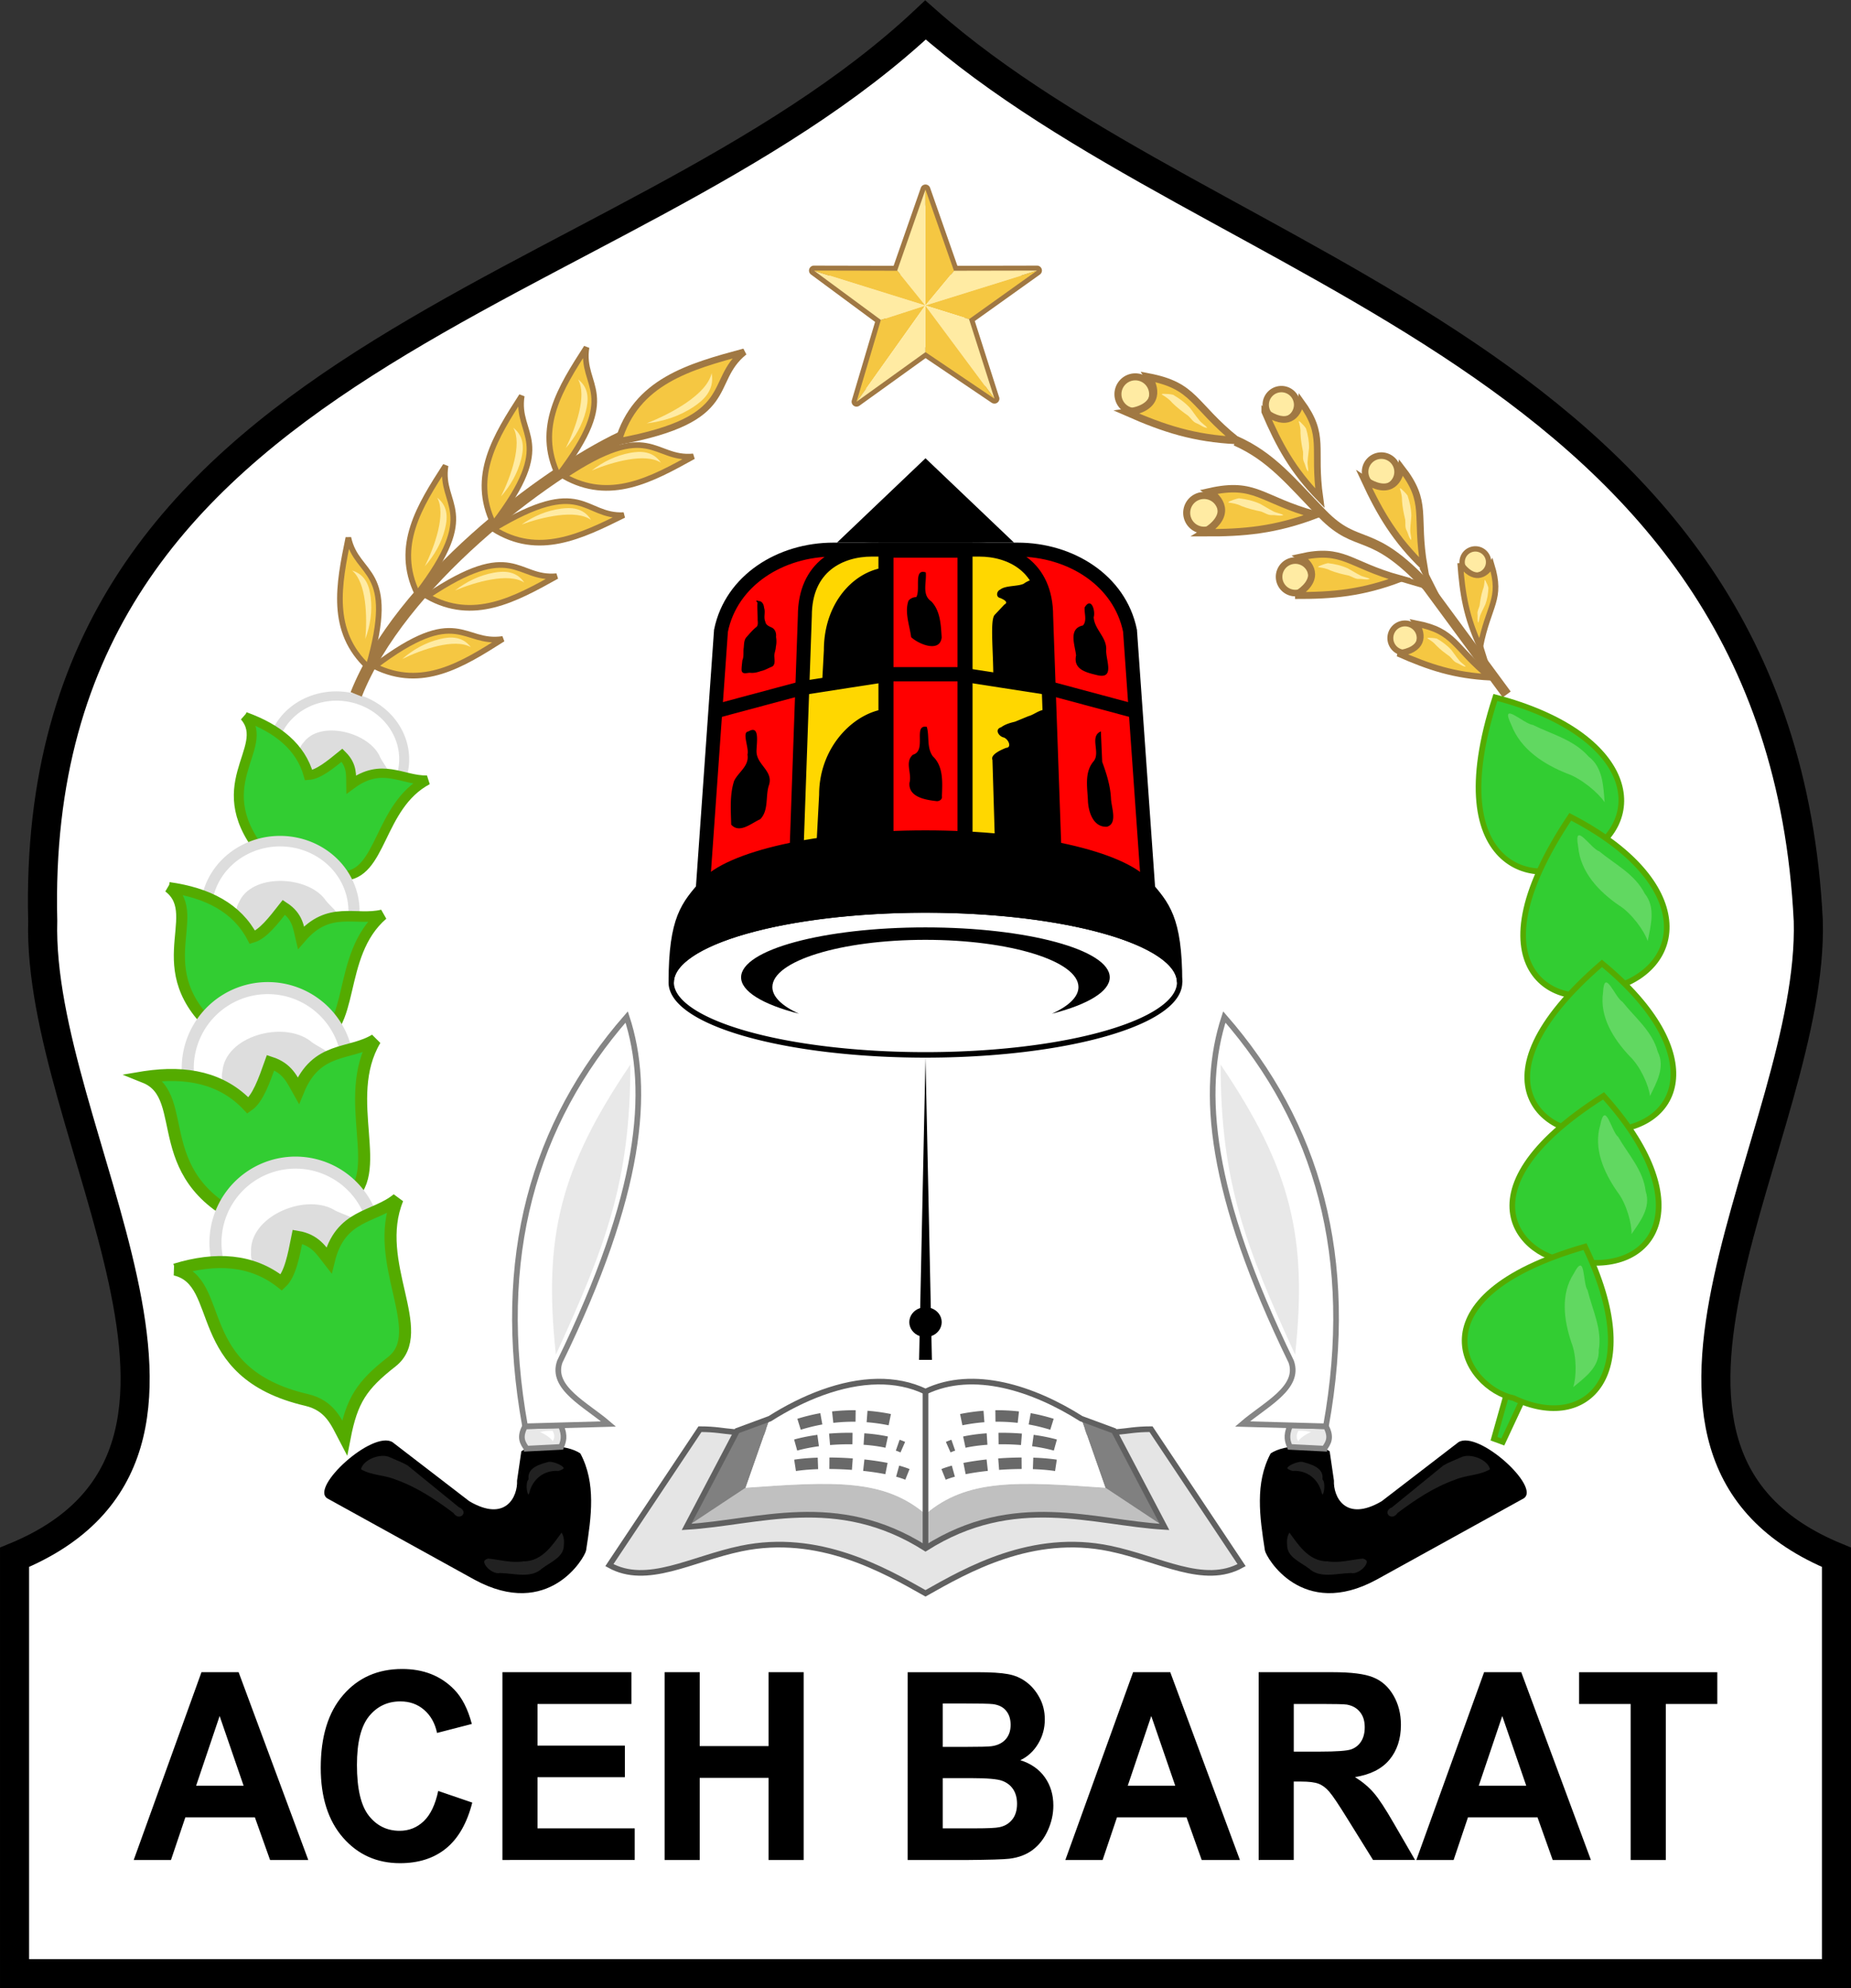 <?xml version="1.0" encoding="UTF-8" standalone="no"?>
<svg
   xmlns:dc="http://purl.org/dc/elements/1.1/"
   xmlns:cc="http://creativecommons.org/ns#"
   xmlns:rdf="http://www.w3.org/1999/02/22-rdf-syntax-ns#"
   xmlns:svg="http://www.w3.org/2000/svg"
   xmlns="http://www.w3.org/2000/svg"
   xmlns:sodipodi="http://sodipodi.sourceforge.net/DTD/sodipodi-0.dtd"
   xmlns:inkscape="http://www.inkscape.org/namespaces/inkscape"
   width="328.312"
   height="352.509"
   viewBox="0 0 86.866 93.268"
   version="1.1"
   id="svg374"
   sodipodi:docname="Seal of West Aceh Regency.svg"
   inkscape:version="1.0.1 (3bc2e813f5, 2020-09-07)">
  <rect x="0" y="0" width="86.866" height="93.268" fill="#333333" stroke="none"/>
  <sodipodi:namedview
     pagecolor="#ffffff"
     bordercolor="#666666"
     borderopacity="1"
     objecttolerance="10"
     gridtolerance="10"
     guidetolerance="10"
     inkscape:pageopacity="0"
     inkscape:pageshadow="2"
     inkscape:window-width="1366"
     inkscape:window-height="705"
     id="namedview376"
     showgrid="false"
     inkscape:zoom="0.63818932"
     inkscape:cx="75.422253"
     inkscape:cy="157.55547"
     inkscape:window-x="-8"
     inkscape:window-y="-8"
     inkscape:window-maximized="1"
     inkscape:current-layer="svg374" />
  <style
     id="style2"><![CDATA[.B{stroke-width:.265}.C{fill:#ffeba3}.D{fill:#f5c742}.E{opacity:.998}.F{stroke:#a07843}.G{fill:#fff}.H{stroke-width:.565}.I{fill:#64cb00}.J{stroke:#54ab00}.K{fill:#75ee00}.L{stroke-width:.251}.M{stroke:#000}.N{fill:none}.O{fill:#e8e8e8}.P{stroke:#ddd}.Q{fill:#018f50}.R{stroke:#005b31}.S{stroke-width:.655}.T{stroke-width:.249}]]></style>
  <path
     d="M 43.433,0.937 C 29.131,14.387 1.332,16.361 2.005,43.194 1.724,53.216 12.749,68.106 0.683,73.054 v 19.532 h 42.75 42.751 V 73.054 C 74.117,68.106 85.143,53.216 84.861,43.194 83.547,16.567 57.115,13.04 43.433,0.937 Z"
     stroke-width="1.365"
     class="G M"
     id="path4"
     sodipodi:nodetypes="ccccccccc" />
  <path
     d="M14.467 87.254h-1.793l-.713-2.001H8.698l-.674 2.001H6.275l3.18-8.81h1.743zm-3.035-3.485L10.307 80.5l-1.103 3.269zm9.133.246l1.598.547q-.368 1.442-1.225 2.145-.852.697-2.166.697-1.626 0-2.673-1.196-1.047-1.202-1.047-3.281 0-2.199 1.053-3.413 1.053-1.22 2.768-1.22 1.498 0 2.434.956.557.565.835 1.623l-1.632.421q-.145-.685-.607-1.082-.457-.397-1.114-.397-.908 0-1.476.703-.562.703-.562 2.278 0 1.671.557 2.38.557.709 1.448.709.657 0 1.13-.451.473-.451.679-1.418zm3.013 3.239v-8.81h6.053v1.49h-4.405v1.953h4.099v1.484h-4.099v2.398h4.561v1.484zm7.612 0v-8.81h1.648v3.467h3.23v-3.467h1.648v8.81h-1.648v-3.852h-3.23v3.852zm11.405-8.809h3.263q.969 0 1.442.09.479.084.852.361.379.276.629.739.251.457.251 1.028 0 .619-.312 1.136-.306.517-.835.775.746.234 1.147.799.401.565.401 1.328 0 .601-.262 1.172-.256.565-.707.907-.446.337-1.103.415-.412.048-1.988.06h-2.779zm1.648 1.466v2.037h1.08q.963 0 1.197-.03.423-.054.663-.312.245-.264.245-.691 0-.409-.212-.661-.206-.258-.618-.312-.245-.03-1.409-.03zm0 3.503v2.356h1.526q.891 0 1.13-.054.368-.072.596-.349.234-.282.234-.751 0-.397-.178-.673-.178-.276-.518-.403-.334-.126-1.459-.126zm13.945 3.84h-1.793l-.713-2.001h-3.263l-.674 2.001h-1.749l3.18-8.81h1.743zm-3.035-3.485L54.028 80.5l-1.103 3.269zm3.915 3.485v-8.81h3.469q1.309 0 1.899.24.596.234.952.841.356.607.356 1.388 0 .992-.54 1.641-.54.643-1.615.811.535.337.88.739.351.403.941 1.43l.997 1.719h-1.971l-1.192-1.917q-.635-1.028-.869-1.292-.234-.27-.496-.367-.262-.102-.83-.102h-.334v3.678zm1.648-5.084h1.22q1.186 0 1.481-.108.295-.108.462-.373.167-.264.167-.661 0-.445-.223-.715-.217-.276-.618-.349-.2-.03-1.203-.03h-1.286zm13.944 5.084h-1.793l-.713-2.001h-3.263l-.674 2.001h-1.749l3.18-8.81h1.743zm-3.035-3.485L70.5 80.5l-1.103 3.269zm4.901 3.485v-7.319h-2.422v-1.49h6.488v1.49h-2.417v7.319z"
     id="path6" />
  <g
     id="g1526">
    <path
       id="use8"
       d="m 15.362,70.292 c -0.826,-0.52 2.116,-3.209 3.057,-2.639 l 3.608,2.773 c 1.713,1.003 2.274,-0.232 2.238,-0.969 l 0.2,-1.37 c 0.44,-0.359 2.134,-0.363 2.773,0.1 0.74,1.392 0.513,2.966 0.267,4.544 -0.052,0.321 -1.744,3.275 -5.245,1.37 z" />
    <path
       id="use10"
       d="m 18.318,68.371 c -0.454,-0.232 -1.29,0.11 -1.375,0.556 0.483,0.289 1.115,0.263 1.643,0.49 0.987,0.35 1.862,0.935 2.695,1.56 0.279,0.426 0.758,-0.06 0.255,-0.271 l -2.407,-1.96 c -0.257,-0.153 -0.541,-0.25 -0.811,-0.375 z"
       style="fill:#212121" />
    <path
       id="use12"
       d="m 26.336,71.696 c -0.453,0.606 -0.92,1.428 -1.784,1.418 -0.562,0.087 -1.102,-0.086 -1.648,-0.133 -0.77,0.172 0.067,1.059 0.57,0.943 0.679,0.02 1.477,0.276 2.044,-0.238 0.423,-0.316 1.061,-0.558 1.074,-1.175 0.029,-0.285 -0.005,-0.632 -0.255,-0.815 z"
       style="fill:#212121;stroke:#000000;stroke-width:0.265" />
    <path
       id="use14"
       d="m 25.768,68.438 c -0.476,0.113 -1.143,0.309 -1.101,0.922 -0.204,0.279 -0.007,1.326 0.297,0.727 0.132,-0.611 0.635,-1.007 1.261,-0.949 0.866,-0.246 -0.023,-0.699 -0.458,-0.699 z"
       style="fill:#212121;stroke:#000000;stroke-width:0.265" />
    <path
       d="m 24.718,67.958 1.615,-0.082 c 0.1,-0.251 0.202,-0.496 -0.013,-1.008 l -1.679,0.042 c -0.286,0.53 -0.105,0.789 0.077,1.048 z"
       class="O"
       id="path20"
       style="stroke:#858585;stroke-width:0.265" />
    <path
       id="use22"
       d="m 24.641,66.91 c -1.427,-7.932 0.408,-14.208 4.769,-19.202 1.13,3.447 0.703,8.283 -3.14,16.17 -0.432,1.232 1.231,2.012 2.288,2.923 z"
       style="fill:#ffffff;stroke:#858585;stroke-width:0.265" />
    <path
       id="use26"
       d="m 25.326,67.164 c 0.264,0.131 0.463,0.24 0.617,0.444 0.116,-0.188 0.061,-0.362 -0.009,-0.488 -0.246,-0.009 -0.413,0.024 -0.579,0.053 -0.01,-0.002 -0.019,-0.005 -0.028,-0.01 z"
       style="fill:#ffffff" />
    <path
       d="M26.087 63.548c-.593-5.51.193-8.726 3.496-13.607.001 5.482-1.158 8.51-3.496 13.607z"
       class="O"
       id="path28" />
    <path
       id="use30"
       d="m 71.504,70.292 c 0.826,-0.52 -2.116,-3.209 -3.057,-2.639 l -3.608,2.773 c -1.713,1.003 -2.274,-0.232 -2.238,-0.969 l -0.2,-1.37 c -0.44,-0.359 -2.134,-0.363 -2.773,0.1 -0.74,1.392 -0.513,2.966 -0.267,4.544 0.052,0.321 1.744,3.275 5.245,1.37 z" />
    <path
       id="use32"
       d="m 68.548,68.371 c 0.454,-0.232 1.29,0.11 1.375,0.556 -0.483,0.289 -1.115,0.263 -1.643,0.49 -0.987,0.35 -1.862,0.935 -2.695,1.56 -0.279,0.426 -0.758,-0.06 -0.255,-0.271 l 2.407,-1.96 c 0.257,-0.153 0.541,-0.25 0.811,-0.375 z"
       style="fill:#212121" />
    <path
       id="use34"
       d="m 60.53,71.696 c 0.453,0.606 0.92,1.428 1.784,1.418 0.562,0.087 1.102,-0.086 1.648,-0.133 0.77,0.172 -0.067,1.059 -0.57,0.943 -0.679,0.02 -1.477,0.276 -2.044,-0.238 -0.423,-0.316 -1.061,-0.558 -1.074,-1.175 -0.029,-0.285 0.005,-0.632 0.255,-0.815 z"
       style="fill:#212121;stroke:#000000;stroke-width:0.265" />
    <path
       id="use36"
       d="m 61.098,68.438 c 0.476,0.113 1.143,0.309 1.101,0.922 0.204,0.279 0.007,1.326 -0.297,0.727 -0.132,-0.611 -0.635,-1.007 -1.261,-0.949 -0.866,-0.246 0.023,-0.699 0.458,-0.699 z"
       style="fill:#212121;stroke:#000000;stroke-width:0.265" />
    <path
       d="m 62.148,67.958 -1.615,-0.082 c -0.1,-0.251 -0.202,-0.496 0.013,-1.008 l 1.679,0.042 c 0.286,0.53 0.105,0.789 -0.077,1.048 z"
       class="O"
       id="path42"
       style="stroke:#858585;stroke-width:0.265" />
    <path
       id="use44"
       d="m 62.225,66.91 c 1.427,-7.932 -0.408,-14.208 -4.769,-19.202 -1.13,3.447 -0.703,8.283 3.14,16.17 0.432,1.232 -1.231,2.012 -2.288,2.923 z"
       style="fill:#ffffff;stroke:#858585;stroke-width:0.265" />
    <path
       id="use48"
       d="m 61.54,67.164 c -0.264,0.131 -0.463,0.24 -0.617,0.444 -0.116,-0.188 -0.061,-0.362 0.009,-0.488 0.246,-0.009 0.413,0.024 0.579,0.053 0.01,-0.002 0.019,-0.005 0.028,-0.01 z"
       style="fill:#ffffff" />
    <path
       d="m 60.779,63.548 c 0.593,-5.51 -0.193,-8.726 -3.496,-13.607 -0.001,5.482 1.158,8.51 3.496,13.607 z"
       class="O"
       id="path50" />
  </g>
  <path
     d="M43.433 49.612l-.249 11.749c-.306.098-.511.364-.511.662 0 .289.192.548.483.653l-.024 1.118h.301.301l-.024-1.118c.291-.105.483-.364.483-.653 0-.299-.205-.565-.511-.662l-.249-11.749z"
     id="path54" />
  <g
     id="g1416">
    <path
       d="M38.218 12.708l3.119 2.3-.001.005"
       class="C"
       id="path56" />
    <path
       d="M44.767 12.702L43.432 8.89l-.006.018-1.322 3.789-.002.006-3.903-.008.02.014 3.118 2.305-1.139 3.832.024-.016 3.205-2.305.006-.005 3.238 2.186-.002-.007-1.191-3.726h.001l3.185-2.274.006-.004-3.891.008z"
       class="G"
       id="path58" />
    <path
       fill="#a07843"
       d="M40.197 19.076c-.047 0-.094-.014-.134-.043-.081-.057-.116-.16-.088-.255l1.092-3.677-3.007-2.223c-.08-.059-.114-.164-.082-.259s.12-.159.22-.159h0l3.739.008 1.276-3.657c.032-.093.12-.155.218-.155h0c.098 0 .186.062.218.155l1.281 3.657 3.736-.008h0a.23.23 0 0 1 .22.16c.031.096-.004.2-.085.259l-3.055 2.181 1.132 3.542a.23.23 0 0 1 .023.1c0 .128-.104.231-.231.231-.021 0-.042-.003-.061-.008a.22.22 0 0 1-.071-.031L43.436 16.8l-3.104 2.232c-.039.029-.087.043-.134.043zm-1.294-6.15l2.571 1.901c.078.058.112.159.084.252l-.946 3.183 2.679-1.927c.079-.057.19-.063.271-.008l2.685 1.812-.99-3.097c-.03-.095.003-.199.084-.257l2.604-1.859-3.167.007h0c-.098 0-.194-.062-.227-.155L43.433 9.59l-1.11 3.182a.24.24 0 0 1-.22.161h0l-3.199-.007z"
       id="path60" />
    <path
       d="M43.426 8.907v5.424l1.351-1.63h-.009L43.432 8.89z"
       class="D"
       id="path62" />
    <g
       class="C"
       id="g68">
      <path
         d="M41.337 15.008l-.001.005 2.09-.677v-.004l-5.208-1.624z"
         id="path64" />
      <path
         d="M43.426 14.332V8.907l-1.322 3.789 1.318 1.635z"
         id="path66" />
    </g>
    <path
       d="M38.199 12.693l.02.014 5.204 1.623-1.318-1.635-.002.006z"
       class="D"
       id="path70" />
    <path
       d="M48.668 12.693l-3.891.008-1.347 1.626 5.233-1.63z"
       class="C"
       id="path72" />
    <path
       d="M43.426 14.332l2.052.64 3.185-2.274-5.233 1.63-.003.004z"
       class="D"
       id="path74" />
    <path
       d="M43.426 14.332v.004l3.242 4.362-1.191-3.726h.001z"
       class="C"
       id="path76" />
    <path
       d="M43.432 16.519l3.238 2.186-.002-.007-3.242-4.362v2.187zm-2.096-1.506l-1.139 3.832.024-.016 3.194-4.489z"
       class="D"
       id="path78" />
    <path
       d="M40.221 18.828l3.205-2.305v-2.187l-.01.003z"
       class="C"
       id="path80" />
  </g>
  <g
     id="g1556">
    <g
       class="M"
       id="g96">
      <g
         class="S"
         id="g86">
        <path
           d="M39.111 25.783c-2.47 0-4.79 1.43-5.276 3.806l-.852 12.074h10.45 10.45l-.852-12.074c-.486-2.376-2.805-3.806-5.276-3.806h-4.322z"
           fill="red"
           id="path82" />
        <path
           d="M40.905 25.783c-1.445 0-3.133.768-3.134 3.114l-.451 12.766h6.113 6.113l-.451-12.766c-.001-2.346-1.688-3.114-3.134-3.114h-2.528z"
           fill="gold"
           id="path84" />
      </g>
      <path
         d="M41.578 25.808h3.71v15.83h-3.71z"
         fill="red"
         stroke-width=".705"
         
         class="E"
         id="path88" />
      <g
         class="N S"
         id="g94">
        <path
           d="M33.568 33.372l4.084-1.095 4.184-.649h3.193"
           id="path90" />
        <path
           d="M53.297 33.372l-4.084-1.095-4.184-.649h-3.193"
           id="path92" />
      </g>
    </g>
    <g
       transform="matrix(1 0 0 1.038 63.955 -101.877)"
       id="g104">
      <path
         id="ellipse98"
         style="opacity:0.998;fill:#ffffff;stroke:#000000;stroke-width:0.249;paint-order:markers fill stroke"
         d="m -8.597,142.547 a 11.929,3.275 0 0 1 -11.929,3.275 11.929,3.275 0 0 1 -11.929,-3.275 11.929,3.275 0 0 1 11.929,-3.275 11.929,3.275 0 0 1 11.929,3.275 z"
         class="E G M T" />
      <path
         d="M-20.526 140.06c-4.777 0-8.65 1.011-8.65 2.258 0 .622.983 1.217 2.717 1.643-.813-.355-1.249-.774-1.249-1.203 0-1.18 3.216-2.136 7.182-2.136s7.182.956 7.182 2.136c0 .43-.435.849-1.249 1.204 1.735-.427 2.718-1.021 2.717-1.644 0-1.247-3.873-2.258-8.65-2.258z"
         
         class="E"
         id="path100" />
      <path
         d="M-20.526 135.799c-5.041 0-9.283.942-10.446 2.235-.883.981-1.483 1.589-1.483 4.513 0-1.809 5.341-3.275 11.929-3.275s11.929 1.466 11.929 3.275c0-2.925-.6-3.532-1.483-4.513-1.164-1.293-5.405-2.235-10.446-2.235z"
         
         class="E M T"
         id="path102" />
    </g>
    <path
       d="M43.433 21.498l-4.155 3.957h4.155 4.155zm-1.597 5.105v5.034l-3.26.496.088-1.633c0-2.371 1.601-3.898 3.171-3.898zm0 6.636v8.425h-3.628l.233-4.385c0-2.371 1.826-4.04 3.396-4.04zm-6.29-4.962c-.02.271.016.542.01.812.011.12.031.279-.092.349-.166.141-.306.31-.451.472-.099.136-.095.31-.109.468-.033.198.018.41-.066.599-.013.156-.04.311-.036.467.029.213.256.114.395.116.18.023.347-.021.516-.081.175-.033.325-.13.489-.194.188-.069.148-.295.14-.452-.025-.167.064-.321.067-.486a1.2 1.2 0 0 0 .009-.469c.022-.168-.035-.361-.198-.438-.127-.06-.284-.117-.304-.278-.095-.209.019-.44-.059-.653-.01-.154-.094-.321-.268-.314-.077-.05-.141-.016-.054.057.005.007.013.015.013.025zm-.424 6.037c-.325.02.043.782-.044 1.084.091.542-.426.815-.627 1.237-.212.656-.152 1.368-.136 2.049.393.443.961-.081 1.362-.253.4-.411.245-1.045.394-1.555.257-.669-.492-.958-.563-1.536-.048-.286.225-1.393-.386-1.026zm11.554-5.466l.459-.488c.227-.121-.071-.252-.193-.306-.218-.043-.177-.323-.003-.395.24-.201.83-.141 1.106-.277.171-.136.405-.175.559-.333l.49 1.848.119 3.38-2.598-.501c.001-1.241-.16-2.672.061-2.929zm2.572 4.391l.224 6.33h-2.779l-.118-3.92c-.114-.257.456-.495.647-.569.254-.006.131-.38-.11-.483-.233-.042-.456-.378-.131-.48.195-.142.424-.207.654-.262l.626-.258c.249-.067.443-.245.698-.295.1-.034.171-.139.287-.063zm-5.045 4.11c.022-.639.081-1.392-.426-1.87-.297-.409-.153-.931-.282-1.381-.667-.128.013 1.122-.649 1.305-.404.338-.039.879-.165 1.318-.058.683.776.805 1.28.862.128.007.273-.089.242-.235zm-1.204-9.337c.215-.338-.145-1.364.447-1.16.048.46-.199 1.053.26 1.359.428.45.449 1.109.486 1.691-.082.741-1.097.309-1.432-.013-.07-.538-.314-1.153-.13-1.696.066-.112.241-.186.369-.181zm7.826 1.328c-.714.149-.369.937-.326 1.409-.145.676.518.807 1.008.927.829.19.375-.745.406-1.187.035-.592-.551-.956-.587-1.533.093-.307-.119-.98-.425-.458-.024.265.122.619-.077.842zm.838 4.971c-.556.238.002.996-.343 1.404-.452.537-.28 1.264-.262 1.903.037.511.263 1.2.894 1.164.514-.15.194-.931.185-1.339-.031-.594-.212-1.158-.412-1.705l-.062-1.428z"
       id="path106" />
  </g>
  <g
     id="g1541">
    <path
       d="M42.795 66.265c-1.535-.008-3.385.299-5.433.803-3.307.307-3.009-.016-4.512-.024l-4.252 6.378c1.767.986 3.838-.292 6.189-.78 3.641-.755 6.703 1.007 8.646 2.103 1.943-1.096 5.005-2.858 8.646-2.103 2.352.488 4.422 1.766 6.189.78l-4.252-6.378c-1.504.008-1.205.331-4.512.024-2.34-.577-4.422-.895-6.071-.78l-.638-.023z"
       fill="#e5e5e5"
       stroke="#606060"
       class="B"
       id="path108" />
    <path
       d="M32.219 71.629l2.773-1.837c4.164-.298 6.486-.422 8.441 1.236v1.604c-4.174-2.649-7.864-1.198-11.214-1.002z"
       fill="silver"
       id="path110" />
    <path
       d="M32.219 71.629l2.372-4.51 1.537-.568-1.136 3.241z"
       fill="gray"
       id="path112" />
    <path
       d="M36.128 66.55c2.243-1.42 5.059-2.346 7.305-1.269v5.746c-1.955-1.659-4.277-1.534-8.441-1.236z"
       class="G"
       id="path114" />
    <path
       d="M54.647 71.629l-2.773-1.837c-4.164-.298-6.486-.422-8.441 1.236v1.604c4.174-2.649 7.864-1.198 11.214-1.002z"
       fill="silver"
       id="path116" />
    <path
       d="M54.647 71.629l-2.372-4.51-1.537-.568 1.136 3.241z"
       fill="gray"
       id="path118" />
    <path
       d="M50.738 66.55c-2.243-1.42-5.059-2.346-7.305-1.269v5.746c1.955-1.659 4.277-1.534 8.441-1.236z"
       class="G"
       id="path120" />
    <g
       stroke="#606060"
       class="B N"
       id="g126">
      <path
         d="M41.196 64.813c-1.712.019-3.526.761-5.067 1.738l-1.537.568-2.372 4.51c3.35-.195 7.04-1.647 11.214 1.003 4.174-2.649 7.864-1.198 11.214-1.003l-2.372-4.51-1.537-.568c-2.243-1.42-5.059-2.346-7.305-1.269-.702-.337-1.459-.477-2.238-.469z"
         id="path122" />
      <path
         d="M43.433 72.631v-7.35"
         id="path124" />
    </g>
    <g
       stroke="#696969"
       stroke-width=".539"
       stroke-dasharray="1.077, 0.539"
       class="N"
       id="g132">
      <path
         d="M37.499 66.814a8.55 8.55 0 0 1 4.273-.213m-4.432 1.188c1.482-.416 3.829-.431 5.028.099"
         class="E"
         id="path128" />
      <path
         d="M37.312 68.741c1.502-.228 4.096-.048 5.273.424m6.783-2.351a8.55 8.55 0 0 0-4.273-.213m4.432 1.188c-1.482-.416-3.829-.431-5.028.099m5.055.853c-1.502-.228-4.096-.048-5.273.424"
         class="E"
         id="path130" />
    </g>
  </g>
  <g
     id="g1401">
    <g
       transform="matrix(.537 1.052 -1.055 .53 188.762 2.107)"
       id="g138">
      <path
         id="use134"
         d="m -46.64,127.678 c 1.384,-4.73 -0.531,-4.201 -0.935,-6.08 -0.45,2.191 -0.891,4.381 0.935,6.08 z"
         style="fill:#f5c742;stroke:#a07843;stroke-width:0.265" />
      <path
         id="use136"
         d="m -47.4,123.14 c 0.676,0.558 0.714,2.185 0.621,3.208 0.228,-0.624 0.337,-1.29 0.249,-1.98 -0.054,-0.419 -0.194,-1.029 -0.87,-1.229 z"
         style="fill:#ffeba3" />
    </g>
    <g
       transform="matrix(.717 .402 -.416 .659 115.846 -46.417)"
       id="g224">
      <path
         id="circle216"
         style="opacity:0.998;fill:#ffffff;stroke:#dddddd;stroke-width:0.565;paint-order:markers fill stroke"
         d="m -45.945,154.701 a 3.756,3.756 0 0 1 -3.756,3.756 3.756,3.756 0 0 1 -3.756,-3.756 3.756,3.756 0 0 1 3.756,-3.756 3.756,3.756 0 0 1 3.756,3.756 z"
         class="E G H P" />
      <path
         id="use218"
         d="m -51.826,154.91 c -0.092,0.46 0.124,0.905 0.609,0.983 0.328,0.234 0.661,0.64 0.819,-0.019 0.23,-0.449 0.616,-0.991 1.191,-0.898 0.498,-0.105 0.909,0.224 1.289,0.477 0.548,0.075 0.78,-0.545 1.14,-0.836 0.627,-0.606 -0.625,-0.937 -0.967,-1.249 -1.311,-0.928 -3.988,-0.115 -4.081,1.543 z"
         style="fill:#dddddd" />
      <path
         id="use220"
         d="m -55.46,155.274 c 2.328,0.86 0.08,4.877 5.386,6.81 1.073,0.391 1.274,1.215 1.563,1.977 0.549,-1.705 1.081,-2.343 2.622,-3.274 1.948,-1.178 -0.396,-4.721 1.187,-7.55 -1.197,0.768 -2.741,0.357 -3.541,2.472 -0.299,-0.496 -0.524,-1.03 -1.336,-1.27 -0.277,0.85 -0.552,1.709 -1.002,2.038 -1.247,-1.254 -2.919,-1.551 -4.878,-1.203 z"
         style="fill:#32cd32;stroke:#54ab00;stroke-width:0.565" />
    </g>
    <g
       transform="matrix(.877 .277 -.293 .83 102.055 -71.889)"
       id="g234">
      <path
         id="circle226"
         style="opacity:0.998;fill:#ffffff;stroke:#dddddd;stroke-width:0.565;paint-order:markers fill stroke"
         d="m -45.945,154.701 a 3.756,3.756 0 0 1 -3.756,3.756 3.756,3.756 0 0 1 -3.756,-3.756 3.756,3.756 0 0 1 3.756,-3.756 3.756,3.756 0 0 1 3.756,3.756 z"
         class="E G H P" />
      <path
         id="use228"
         d="m -51.826,154.91 c -0.092,0.46 0.124,0.905 0.609,0.983 0.328,0.234 0.661,0.64 0.819,-0.019 0.23,-0.449 0.616,-0.991 1.191,-0.898 0.498,-0.105 0.909,0.224 1.289,0.477 0.548,0.075 0.78,-0.545 1.14,-0.836 0.627,-0.606 -0.625,-0.937 -0.967,-1.249 -1.311,-0.928 -3.988,-0.115 -4.081,1.543 z"
         style="fill:#dddddd" />
      <path
         id="use230"
         d="m -55.46,155.274 c 2.328,0.86 0.08,4.877 5.386,6.81 1.073,0.391 1.274,1.215 1.563,1.977 0.549,-1.705 1.081,-2.343 2.622,-3.274 1.948,-1.178 -0.396,-4.721 1.187,-7.55 -1.197,0.768 -2.741,0.357 -3.541,2.472 -0.299,-0.496 -0.524,-1.03 -1.336,-1.27 -0.277,0.85 -0.552,1.709 -1.002,2.038 -1.247,-1.254 -2.919,-1.551 -4.878,-1.203 z"
         style="fill:#32cd32;stroke:#54ab00;stroke-width:0.565" />
    </g>
    <g
       transform="matrix(1 .027 -.027 1 66.446 -103.249)"
       id="g244">
      <path
         id="circle236"
         style="opacity:0.998;fill:#ffffff;stroke:#dddddd;stroke-width:0.565;paint-order:markers fill stroke"
         d="m -45.945,154.701 a 3.756,3.756 0 0 1 -3.756,3.756 3.756,3.756 0 0 1 -3.756,-3.756 3.756,3.756 0 0 1 3.756,-3.756 3.756,3.756 0 0 1 3.756,3.756 z"
         class="E G H P" />
      <path
         id="use238"
         d="m -51.826,154.91 c -0.092,0.46 0.124,0.905 0.609,0.983 0.328,0.234 0.661,0.64 0.819,-0.019 0.23,-0.449 0.616,-0.991 1.191,-0.898 0.498,-0.105 0.909,0.224 1.289,0.477 0.548,0.075 0.78,-0.545 1.14,-0.836 0.627,-0.606 -0.625,-0.937 -0.967,-1.249 -1.311,-0.928 -3.988,-0.115 -4.081,1.543 z"
         style="fill:#dddddd" />
      <path
         id="use240"
         d="m -55.46,155.274 c 2.328,0.86 0.08,4.877 5.386,6.81 1.073,0.391 1.274,1.215 1.563,1.977 0.549,-1.705 1.081,-2.343 2.622,-3.274 1.948,-1.178 -0.396,-4.721 1.187,-7.55 -1.197,0.768 -2.741,0.357 -3.541,2.472 -0.299,-0.496 -0.524,-1.03 -1.336,-1.27 -0.277,0.85 -0.552,1.709 -1.002,2.038 -1.247,-1.254 -2.919,-1.551 -4.878,-1.203 z"
         style="fill:#32cd32;stroke:#54ab00;stroke-width:0.565" />
    </g>
    <g
       transform="matrix(.993 -.12 .12 .993 44.657 -101.286)"
       id="g254">
      <path
         id="circle246"
         style="opacity:0.998;fill:#ffffff;stroke:#dddddd;stroke-width:0.565;paint-order:markers fill stroke"
         d="m -45.945,154.701 a 3.756,3.756 0 0 1 -3.756,3.756 3.756,3.756 0 0 1 -3.756,-3.756 3.756,3.756 0 0 1 3.756,-3.756 3.756,3.756 0 0 1 3.756,3.756 z"
         class="E G H P" />
      <path
         id="use248"
         d="m -51.826,154.91 c -0.092,0.46 0.124,0.905 0.609,0.983 0.328,0.234 0.661,0.64 0.819,-0.019 0.23,-0.449 0.616,-0.991 1.191,-0.898 0.498,-0.105 0.909,0.224 1.289,0.477 0.548,0.075 0.78,-0.545 1.14,-0.836 0.627,-0.606 -0.625,-0.937 -0.967,-1.249 -1.311,-0.928 -3.988,-0.115 -4.081,1.543 z"
         style="fill:#dddddd" />
      <path
         id="use250"
         d="m -55.46,155.274 c 2.328,0.86 0.08,4.877 5.386,6.81 1.073,0.391 1.274,1.215 1.563,1.977 0.549,-1.705 1.081,-2.343 2.622,-3.274 1.948,-1.178 -0.396,-4.721 1.187,-7.55 -1.197,0.768 -2.741,0.357 -3.541,2.472 -0.299,-0.496 -0.524,-1.03 -1.336,-1.27 -0.277,0.85 -0.552,1.709 -1.002,2.038 -1.247,-1.254 -2.919,-1.551 -4.878,-1.203 z"
         style="fill:#32cd32;stroke:#54ab00;stroke-width:0.565" />
    </g>
    <g
       class="F"
       id="g260">
      <path
         d="M16.716 32.574c2.061-5.206 8.732-10.3 12.461-12.061"
         class="H N"
         id="path256" />
      <path
         id="use258"
         d="m 17.284,31.304 c 1.384,-4.73 -0.531,-4.201 -0.935,-6.08 -0.45,2.191 -0.891,4.381 0.935,6.08 z"
         style="fill:#f5c742;stroke-width:0.265" />
    </g>
    <path
       id="use262"
       d="m 16.524,26.766 c 0.676,0.558 0.714,2.185 0.621,3.208 0.228,-0.624 0.337,-1.29 0.249,-1.98 -0.054,-0.419 -0.194,-1.029 -0.87,-1.229 z"
       style="fill:#ffeba3" />
    <g
       transform="matrix(-.355 -.935 -.935 .355 120.403 -57.676)"
       id="g268">
      <path
         id="use264"
         d="m -46.64,127.678 c 1.384,-4.73 -0.531,-4.201 -0.935,-6.08 -0.45,2.191 -0.891,4.381 0.935,6.08 z"
         style="fill:#f5c742;stroke:#a07843;stroke-width:0.265" />
      <path
         id="use266"
         d="m -47.4,123.14 c 0.676,0.558 0.714,2.185 0.621,3.208 0.228,-0.624 0.337,-1.29 0.249,-1.98 -0.054,-0.419 -0.194,-1.029 -0.87,-1.229 z"
         style="fill:#ffeba3" />
    </g>
    <g
       transform="matrix(.933 .361 -.361 .933 109.194 -74.433)"
       id="g274">
      <path
         id="use270"
         d="m -46.64,127.678 c 1.384,-4.73 -0.531,-4.201 -0.935,-6.08 -0.45,2.191 -0.891,4.381 0.935,6.08 z"
         style="fill:#f5c742;stroke:#a07843;stroke-width:0.265" />
      <path
         id="use272"
         d="m -47.4,123.14 c 0.676,0.558 0.714,2.185 0.621,3.208 0.228,-0.624 0.337,-1.29 0.249,-1.98 -0.054,-0.419 -0.194,-1.029 -0.87,-1.229 z"
         style="fill:#ffeba3" />
    </g>
    <g
       transform="matrix(-.301 -.954 -.954 .301 127.81 -54.958)"
       id="g280">
      <path
         id="use276"
         d="m -46.64,127.678 c 1.384,-4.73 -0.531,-4.201 -0.935,-6.08 -0.45,2.191 -0.891,4.381 0.935,6.08 z"
         style="fill:#f5c742;stroke:#a07843;stroke-width:0.265" />
      <path
         id="use278"
         d="m -47.4,123.14 c 0.676,0.558 0.714,2.185 0.621,3.208 0.228,-0.624 0.337,-1.29 0.249,-1.98 -0.054,-0.419 -0.194,-1.029 -0.87,-1.229 z"
         style="fill:#ffeba3" />
    </g>
    <g
       transform="matrix(-.255 -.967 -.967 .255 134.726 -52.847)"
       id="g286">
      <path
         id="use282"
         d="m -46.64,127.678 c 1.384,-4.73 -0.531,-4.201 -0.935,-6.08 -0.45,2.191 -0.891,4.381 0.935,6.08 z"
         style="fill:#f5c742;stroke:#a07843;stroke-width:0.265" />
      <path
         id="use284"
         d="m -47.4,123.14 c 0.676,0.558 0.714,2.185 0.621,3.208 0.228,-0.624 0.337,-1.29 0.249,-1.98 -0.054,-0.419 -0.194,-1.029 -0.87,-1.229 z"
         style="fill:#ffeba3" />
    </g>
    <g
       transform="matrix(-.299 -.954 -.954 .299 134.318 -60.333)"
       id="g292">
      <path
         id="use288"
         d="m -46.64,127.678 c 1.384,-4.73 -0.531,-4.201 -0.935,-6.08 -0.45,2.191 -0.891,4.381 0.935,6.08 z"
         style="fill:#f5c742;stroke:#a07843;stroke-width:0.265" />
      <path
         id="use290"
         d="m -47.4,123.14 c 0.676,0.558 0.714,2.185 0.621,3.208 0.228,-0.624 0.337,-1.29 0.249,-1.98 -0.054,-0.419 -0.194,-1.029 -0.87,-1.229 z"
         style="fill:#ffeba3" />
    </g>
    <g
       transform="matrix(.933 .361 -.361 .933 112.769 -77.707)"
       id="g298">
      <path
         id="use294"
         d="m -46.64,127.678 c 1.384,-4.73 -0.531,-4.201 -0.935,-6.08 -0.45,2.191 -0.891,4.381 0.935,6.08 z"
         style="fill:#f5c742;stroke:#a07843;stroke-width:0.265" />
      <path
         id="use296"
         d="m -47.4,123.14 c 0.676,0.558 0.714,2.185 0.621,3.208 0.228,-0.624 0.337,-1.29 0.249,-1.98 -0.054,-0.419 -0.194,-1.029 -0.87,-1.229 z"
         style="fill:#ffeba3" />
    </g>
    <g
       transform="matrix(.933 .361 -.361 .933 115.809 -79.979)"
       id="g304">
      <path
         id="use300"
         d="m -46.64,127.678 c 1.384,-4.73 -0.531,-4.201 -0.935,-6.08 -0.45,2.191 -0.891,4.381 0.935,6.08 z"
         style="fill:#f5c742;stroke:#a07843;stroke-width:0.265" />
      <path
         id="use302"
         d="m -47.4,123.14 c 0.676,0.558 0.714,2.185 0.621,3.208 0.228,-0.624 0.337,-1.29 0.249,-1.98 -0.054,-0.419 -0.194,-1.029 -0.87,-1.229 z"
         style="fill:#ffeba3" />
    </g>
  </g>
  <g
     id="g1481">
    <g
       transform="matrix(1.108 0 0 1.108 63.8 -109.935)"
       id="g148">
      <g
         class="F"
         id="g144">
        <path
           id="circle140"
           style="opacity:0.998;fill:#ffeba3;stroke-width:0.251;paint-order:markers fill stroke"
           d="m 2.549,126.235 a 0.621,0.621 0 0 1 -0.621,0.621 0.621,0.621 0 0 1 -0.621,-0.621 0.621,0.621 0 0 1 0.621,-0.621 0.621,0.621 0 0 1 0.621,0.621 z"
           class="C E L" />
        <path
           id="use142"
           d="m 1.633,126.884 c 1.335,0.592 2.397,0.937 3.922,1.016 -1.589,-1.289 -1.481,-1.957 -3.154,-2.28 0.326,0.503 0.298,1.13 -0.768,1.264 z"
           style="fill:#f5c742;stroke-width:0.265" />
      </g>
      <path
         id="use146"
         d="m 2.873,126.246 c 0.138,0.083 0.273,0.172 0.376,0.299 0.174,0.175 0.371,0.325 0.572,0.467 0.101,0.093 0.172,0.224 0.308,0.273 0.127,0.048 0.233,0.153 0.373,0.161 -0.065,-0.094 -0.223,-0.179 -0.3,-0.293 -0.11,-0.132 -0.202,-0.277 -0.308,-0.411 -0.175,-0.196 -0.39,-0.353 -0.615,-0.485 -0.116,-0.028 -0.242,-0.031 -0.362,-0.034 -0.016,0.004 -0.036,0.006 -0.043,0.023 z"
         style="fill:#ffeba3" />
    </g>
    <g
       transform="matrix(.468 .884 -.884 .468 179.927 -34.412)"
       id="g158">
      <g
         class="F"
         id="g154">
        <path
           id="circle150"
           style="opacity:0.998;fill:#ffeba3;stroke-width:0.251;paint-order:markers fill stroke"
           d="m 2.549,126.235 a 0.621,0.621 0 0 1 -0.621,0.621 0.621,0.621 0 0 1 -0.621,-0.621 0.621,0.621 0 0 1 0.621,-0.621 0.621,0.621 0 0 1 0.621,0.621 z"
           class="C E L" />
        <path
           id="use152"
           d="m 1.633,126.884 c 1.335,0.592 2.397,0.937 3.922,1.016 -1.589,-1.289 -1.481,-1.957 -3.154,-2.28 0.326,0.503 0.298,1.13 -0.768,1.264 z"
           style="fill:#f5c742;stroke-width:0.265" />
      </g>
      <path
         id="use156"
         d="m 2.873,126.246 c 0.138,0.083 0.273,0.172 0.376,0.299 0.174,0.175 0.371,0.325 0.572,0.467 0.101,0.093 0.172,0.224 0.308,0.273 0.127,0.048 0.233,0.153 0.373,0.161 -0.065,-0.094 -0.223,-0.179 -0.3,-0.293 -0.11,-0.132 -0.202,-0.277 -0.308,-0.411 -0.175,-0.196 -0.39,-0.353 -0.615,-0.485 -0.116,-0.028 -0.242,-0.031 -0.362,-0.034 -0.016,0.004 -0.036,0.006 -0.043,0.023 z"
         style="fill:#ffeba3" />
    </g>
    <g
       transform="matrix(.924 .808 -.808 .924 165.042 -96.063)"
       id="g168">
      <g
         class="F"
         id="g164">
        <path
           id="circle160"
           style="opacity:0.998;fill:#ffeba3;stroke-width:0.251;paint-order:markers fill stroke"
           d="m 2.549,126.235 a 0.621,0.621 0 0 1 -0.621,0.621 0.621,0.621 0 0 1 -0.621,-0.621 0.621,0.621 0 0 1 0.621,-0.621 0.621,0.621 0 0 1 0.621,0.621 z"
           class="C E L" />
        <path
           id="use162"
           d="m 1.633,126.884 c 1.335,0.592 2.397,0.937 3.922,1.016 -1.589,-1.289 -1.481,-1.957 -3.154,-2.28 0.326,0.503 0.298,1.13 -0.768,1.264 z"
           style="fill:#f5c742;stroke-width:0.265" />
      </g>
      <path
         id="use166"
         d="m 2.873,126.246 c 0.138,0.083 0.273,0.172 0.376,0.299 0.174,0.175 0.371,0.325 0.572,0.467 0.101,0.093 0.172,0.224 0.308,0.273 0.127,0.048 0.233,0.153 0.373,0.161 -0.065,-0.094 -0.223,-0.179 -0.3,-0.293 -0.11,-0.132 -0.202,-0.277 -0.308,-0.411 -0.175,-0.196 -0.39,-0.353 -0.615,-0.485 -0.116,-0.028 -0.242,-0.031 -0.362,-0.034 -0.016,0.004 -0.036,0.006 -0.043,0.023 z"
         style="fill:#ffeba3" />
    </g>
    <g
       transform="matrix(.868 .808 -.808 .868 160.46 -92.14)"
       id="g178">
      <g
         class="F"
         id="g174">
        <path
           id="circle170"
           style="opacity:0.998;fill:#ffeba3;stroke-width:0.251;paint-order:markers fill stroke"
           d="m 2.549,126.235 a 0.621,0.621 0 0 1 -0.621,0.621 0.621,0.621 0 0 1 -0.621,-0.621 0.621,0.621 0 0 1 0.621,-0.621 0.621,0.621 0 0 1 0.621,0.621 z"
           class="C E L" />
        <path
           id="use172"
           d="m 1.633,126.884 c 1.335,0.592 2.397,0.937 3.922,1.016 -1.589,-1.289 -1.481,-1.957 -3.154,-2.28 0.326,0.503 0.298,1.13 -0.768,1.264 z"
           style="fill:#f5c742;stroke-width:0.265" />
      </g>
      <path
         id="use176"
         d="m 2.873,126.246 c 0.138,0.083 0.273,0.172 0.376,0.299 0.174,0.175 0.371,0.325 0.572,0.467 0.101,0.093 0.172,0.224 0.308,0.273 0.127,0.048 0.233,0.153 0.373,0.161 -0.065,-0.094 -0.223,-0.179 -0.3,-0.293 -0.11,-0.132 -0.202,-0.277 -0.308,-0.411 -0.175,-0.196 -0.39,-0.353 -0.615,-0.485 -0.116,-0.028 -0.242,-0.031 -0.362,-0.034 -0.016,0.004 -0.036,0.006 -0.043,0.023 z"
         style="fill:#ffeba3" />
    </g>
    <g
       transform="matrix(1.126 -.492 .492 1.126 -3.489 -114.133)"
       id="g188">
      <g
         class="F"
         id="g184">
        <path
           id="circle180"
           style="opacity:0.998;fill:#ffeba3;stroke-width:0.251;paint-order:markers fill stroke"
           d="m 2.549,126.235 a 0.621,0.621 0 0 1 -0.621,0.621 0.621,0.621 0 0 1 -0.621,-0.621 0.621,0.621 0 0 1 0.621,-0.621 0.621,0.621 0 0 1 0.621,0.621 z"
           class="C E L" />
        <path
           id="use182"
           d="m 1.633,126.884 c 1.335,0.592 2.397,0.937 3.922,1.016 -1.589,-1.289 -1.481,-1.957 -3.154,-2.28 0.326,0.503 0.298,1.13 -0.768,1.264 z"
           style="fill:#f5c742;stroke-width:0.265" />
      </g>
      <path
         id="use186"
         d="m 2.873,126.246 c 0.138,0.083 0.273,0.172 0.376,0.299 0.174,0.175 0.371,0.325 0.572,0.467 0.101,0.093 0.172,0.224 0.308,0.273 0.127,0.048 0.233,0.153 0.373,0.161 -0.065,-0.094 -0.223,-0.179 -0.3,-0.293 -0.11,-0.132 -0.202,-0.277 -0.308,-0.411 -0.175,-0.196 -0.39,-0.353 -0.615,-0.485 -0.116,-0.028 -0.242,-0.031 -0.362,-0.034 -0.016,0.004 -0.036,0.006 -0.043,0.023 z"
         style="fill:#ffeba3" />
    </g>
    <g
       transform="matrix(1.201 -.525 .525 1.201 -12.084 -126.538)"
       id="g198">
      <g
         class="F"
         id="g194">
        <path
           id="circle190"
           style="opacity:0.998;fill:#ffeba3;stroke-width:0.251;paint-order:markers fill stroke"
           d="m 2.549,126.235 a 0.621,0.621 0 0 1 -0.621,0.621 0.621,0.621 0 0 1 -0.621,-0.621 0.621,0.621 0 0 1 0.621,-0.621 0.621,0.621 0 0 1 0.621,0.621 z"
           class="C E L" />
        <path
           id="use192"
           d="m 1.633,126.884 c 1.335,0.592 2.397,0.937 3.922,1.016 -1.589,-1.289 -1.481,-1.957 -3.154,-2.28 0.326,0.503 0.298,1.13 -0.768,1.264 z"
           style="fill:#f5c742;stroke-width:0.265" />
      </g>
      <path
         id="use196"
         d="m 2.873,126.246 c 0.138,0.083 0.273,0.172 0.376,0.299 0.174,0.175 0.371,0.325 0.572,0.467 0.101,0.093 0.172,0.224 0.308,0.273 0.127,0.048 0.233,0.153 0.373,0.161 -0.065,-0.094 -0.223,-0.179 -0.3,-0.293 -0.11,-0.132 -0.202,-0.277 -0.308,-0.411 -0.175,-0.196 -0.39,-0.353 -0.615,-0.485 -0.116,-0.028 -0.242,-0.031 -0.362,-0.034 -0.016,0.004 -0.036,0.006 -0.043,0.023 z"
         style="fill:#ffeba3" />
    </g>
    <g
       transform="matrix(1.311 -.003 .003 1.311 50.372 -146.996)"
       id="g208">
      <g
         class="F"
         id="g204">
        <path
           id="circle200"
           style="opacity:0.998;fill:#ffeba3;stroke-width:0.251;paint-order:markers fill stroke"
           d="m 2.549,126.235 a 0.621,0.621 0 0 1 -0.621,0.621 0.621,0.621 0 0 1 -0.621,-0.621 0.621,0.621 0 0 1 0.621,-0.621 0.621,0.621 0 0 1 0.621,0.621 z"
           class="C E L" />
        <path
           id="use202"
           d="m 1.633,126.884 c 1.335,0.592 2.397,0.937 3.922,1.016 -1.589,-1.289 -1.481,-1.957 -3.154,-2.28 0.326,0.503 0.298,1.13 -0.768,1.264 z"
           style="fill:#f5c742;stroke-width:0.265" />
      </g>
      <path
         id="use206"
         d="m 2.873,126.246 c 0.138,0.083 0.273,0.172 0.376,0.299 0.174,0.175 0.371,0.325 0.572,0.467 0.101,0.093 0.172,0.224 0.308,0.273 0.127,0.048 0.233,0.153 0.373,0.161 -0.065,-0.094 -0.223,-0.179 -0.3,-0.293 -0.11,-0.132 -0.202,-0.277 -0.308,-0.411 -0.175,-0.196 -0.39,-0.353 -0.615,-0.485 -0.116,-0.028 -0.242,-0.031 -0.362,-0.034 -0.016,0.004 -0.036,0.006 -0.043,0.023 z"
         style="fill:#ffeba3" />
    </g>
    <g
       class="F N"
       id="g214">
      <path
         d="M57.991 20.681c1.682.744 2.603 1.928 4.072 3.432 1.692 1.733 2.255.536 4.912 3.397l3.733 5.068"
         stroke-width=".465"
         id="path210" />
      <path
         d="M65.708 27.137l1.267.373m-.238-.907l.943 1.866m1.784 1.825l.323 1.033"
         class="B"
         id="path212" />
    </g>
    <g
       transform="matrix(.979 -.205 .205 .979 33.782 -97.313)"
       id="g344">
      <g
         transform="matrix(.768 -.609 .611 .882 -93.608 4.318)"
         id="g314">
        <g
           class="B"
           id="g310">
          <path
             id="use306"
             d="m 7.198,161.958 -0.459,2.293 0.425,0.12 0.812,-2.159 z"
             style="fill:#018f50;stroke:#005b31" />
          <path
             id="use308"
             d="m 10.302,154.937 c -8.088,3.028 -5.109,7.046 -2.787,7.347 3.584,1.378 6.138,-1.603 2.787,-7.347 z"
             style="fill:#32cd32;stroke:#54ab00;fill-opacity:1" />
        </g>
        <path
           id="use312"
           d="m 9.877,156.236 c -0.557,1.015 -0.293,2.227 0.136,3.235 0.305,0.619 0.367,1.608 0.246,2.082 0.51,-0.488 1.157,-1.028 1.062,-1.823 0.093,-0.99 -0.442,-1.858 -0.739,-2.763 -0.262,-0.302 -0.233,-1.838 -0.705,-0.732 z"
           style="fill:#61d861;fill-opacity:1" />
      </g>
      <g
         transform="matrix(.926 -.41 .363 .972 -54.521 -5.477)"
         id="g324">
        <g
           class="B"
           id="g320">
          <path
             id="use316"
             d="m 7.198,161.958 -0.459,2.293 0.425,0.12 0.812,-2.159 z"
             style="fill:#018f50;stroke:#005b31" />
          <path
             id="use318"
             d="m 10.302,154.937 c -8.088,3.028 -5.109,7.046 -2.787,7.347 3.584,1.378 6.138,-1.603 2.787,-7.347 z"
             style="fill:#32cd32;stroke:#54ab00;fill-opacity:1" />
        </g>
        <path
           id="use322"
           d="m 9.877,156.236 c -0.557,1.015 -0.293,2.227 0.136,3.235 0.305,0.619 0.367,1.608 0.246,2.082 0.51,-0.488 1.157,-1.028 1.062,-1.823 0.093,-0.99 -0.442,-1.858 -0.739,-2.763 -0.262,-0.302 -0.233,-1.838 -0.705,-0.732 z"
           style="fill:#61d861;fill-opacity:1" />
      </g>
      <g
         transform="rotate(351.538 -36.545 144.639)"
         id="g334">
        <g
           class="B"
           id="g330">
          <path
             id="use326"
             d="m 7.198,161.958 -0.459,2.293 0.425,0.12 0.812,-2.159 z"
             style="fill:#018f50;stroke:#005b31" />
          <path
             id="use328"
             d="m 10.302,154.937 c -8.088,3.028 -5.109,7.046 -2.787,7.347 3.584,1.378 6.138,-1.603 2.787,-7.347 z"
             style="fill:#32cd32;stroke:#54ab00;fill-opacity:1" />
        </g>
        <path
           id="use332"
           d="m 9.877,156.236 c -0.557,1.015 -0.293,2.227 0.136,3.235 0.305,0.619 0.367,1.608 0.246,2.082 0.51,-0.488 1.157,-1.028 1.062,-1.823 0.093,-0.99 -0.442,-1.858 -0.739,-2.763 -0.262,-0.302 -0.233,-1.838 -0.705,-0.732 z"
           style="fill:#61d861;fill-opacity:1" />
      </g>
      <g
         class="B"
         id="g340">
        <path
           id="use336"
           d="m 7.002,161.048 -0.459,2.293 0.425,0.12 0.812,-2.159 z"
           style="fill:#018f50;stroke:#005b31" />
        <path
           id="use338"
           d="m 10.107,154.027 c -8.088,3.028 -5.109,7.046 -2.787,7.347 3.584,1.378 6.138,-1.603 2.787,-7.347 z"
           style="fill:#32cd32;stroke:#54ab00;fill-opacity:1" />
      </g>
      <path
         id="use342"
         d="m 9.681,155.326 c -0.557,1.015 -0.293,2.227 0.136,3.235 0.305,0.619 0.367,1.608 0.246,2.082 0.51,-0.488 1.157,-1.028 1.062,-1.823 0.093,-0.99 -0.442,-1.858 -0.739,-2.763 -0.262,-0.302 -0.233,-1.838 -0.705,-0.732 z"
         style="fill:#61d861;fill-opacity:1" />
    </g>
    <g
       transform="matrix(.997 .077 -.077 .997 76.04 -96.786)"
       id="g354">
      <g
         class="B I J"
         id="g350">
        <path
           id="use346"
           d="m 7.198,161.958 -0.459,2.293 0.425,0.12 0.812,-2.159 z"
           style="fill:#32cd32;fill-opacity:1" />
        <path
           id="use348"
           d="m 10.302,154.937 c -8.088,3.028 -5.109,7.046 -2.787,7.347 3.584,1.378 6.138,-1.603 2.787,-7.347 z"
           style="fill:#32cd32;fill-opacity:1" />
      </g>
      <path
         id="use352"
         d="m 9.877,156.236 c -0.557,1.015 -0.293,2.227 0.136,3.235 0.305,0.619 0.367,1.608 0.246,2.082 0.51,-0.488 1.157,-1.028 1.062,-1.823 0.093,-0.99 -0.442,-1.858 -0.739,-2.763 -0.262,-0.302 -0.233,-1.838 -0.705,-0.732 z"
         style="fill:#61d861;fill-opacity:1" />
    </g>
  </g>
  <defs
     id="defs372">
    <path
       id="B"
       d="M15.362 70.292c-.826-.52 2.116-3.209 3.057-2.639l3.608 2.773c1.713 1.003 2.274-.232 2.238-.969l.2-1.37c.44-.359 2.134-.363 2.773.1.74 1.392.513 2.966.267 4.544-.052.321-1.744 3.275-5.245 1.37z" />
    <path
       id="C"
       d="M18.318 68.371c-.454-.232-1.29.11-1.375.556.483.289 1.115.263 1.643.49.987.35 1.862.935 2.695 1.56.279.426.758-.06.255-.271l-2.407-1.96c-.257-.153-.541-.25-.811-.375z" />
    <path
       id="D"
       d="M26.336 71.696c-.453.606-.92 1.428-1.784 1.418-.562.087-1.102-.086-1.648-.133-.77.172.067 1.059.57.943.679.02 1.477.276 2.044-.238.423-.316 1.061-.558 1.074-1.175.029-.285-.005-.632-.255-.815z" />
    <path
       id="E"
       d="M25.768 68.438c-.476.113-1.143.309-1.101.922-.204.279-.007 1.326.297.727.132-.611.635-1.007 1.261-.949.866-.246-.023-.699-.458-.699z" />
    <path
       id="F"
       d="M24.641 66.91c-1.427-7.932.408-14.208 4.769-19.202 1.13 3.447.703 8.283-3.14 16.17-.432 1.232 1.231 2.012 2.288 2.923z" />
    <path
       id="G"
       d="M25.326 67.164c.264.131.463.24.617.444.116-.188.061-.362-.009-.488-.246-.009-.413.024-.579.053-.01-.002-.019-.005-.028-.01z" />
    <path
       id="H"
       d="M-46.64 127.678c1.384-4.73-.531-4.201-.935-6.08-.45 2.191-.891 4.381.935 6.08z" />
    <path
       id="I"
       d="M-47.4 123.14c.676.558.714 2.185.621 3.208.228-.624.337-1.29.249-1.98-.054-.419-.194-1.029-.87-1.229z" />
    <path
       id="J"
       d="M1.633 126.884c1.335.592 2.397.937 3.922 1.016-1.589-1.289-1.481-1.957-3.154-2.28.326.503.298 1.13-.768 1.264z" />
    <path
       id="K"
       d="M2.873 126.246c.138.083.273.172.376.299.174.175.371.325.572.467.101.093.172.224.308.273.127.048.233.153.373.161-.065-.094-.223-.179-.3-.293-.11-.132-.202-.277-.308-.411-.175-.196-.39-.353-.615-.485-.116-.028-.242-.031-.362-.034-.016.004-.036.006-.043.023z" />
    <path
       id="L"
       d="M-51.826 154.91c-.092.46.124.905.609.983.328.234.661.64.819-.019.23-.449.616-.991 1.191-.898.498-.105.909.224 1.289.477.548.075.78-.545 1.14-.836.627-.606-.625-.937-.967-1.249-1.311-.928-3.988-.115-4.081 1.543z" />
    <path
       id="M"
       d="M-55.46 155.274c2.328.86.08 4.877 5.386 6.81 1.073.391 1.274 1.215 1.563 1.977.549-1.705 1.081-2.343 2.622-3.274 1.948-1.178-.396-4.721 1.187-7.55-1.197.768-2.741.357-3.541 2.472-.299-.496-.524-1.03-1.336-1.27-.277.85-.552 1.709-1.002 2.038-1.247-1.254-2.919-1.551-4.878-1.203z" />
    <path
       id="N"
       d="M-53.656 156.243c.676.781.672 1.916 1.252 2.736.72.485 1.679.284 2.492.212l2.793-.77c1.033-.148.837-1.276.898-2.024-.008-.502.626-1.326.265-1.563-.798.366-1.583.874-1.999 1.672-.741 1.053-.661-1.296-1.24-.946-.376.682-.755 1.762-1.639 1.82-.509-.474-.978-1.011-1.727-1.12-.348-.099-.754-.173-1.095-.017z" />
    <path
       id="O"
       d="M7.198 161.958l-.459 2.293.425.12.812-2.159z" />
    <path
       id="P"
       d="M10.302 154.937c-8.088 3.028-5.109 7.046-2.787 7.347 3.584 1.378 6.138-1.603 2.787-7.347z" />
    <path
       id="Q"
       d="M9.877 156.236c-.557 1.015-.293 2.227.136 3.235.305.619.367 1.608.246 2.082.51-.488 1.157-1.028 1.062-1.823.093-.99-.442-1.858-.739-2.763-.262-.302-.233-1.838-.705-.732z" />
  </defs>
</svg>
